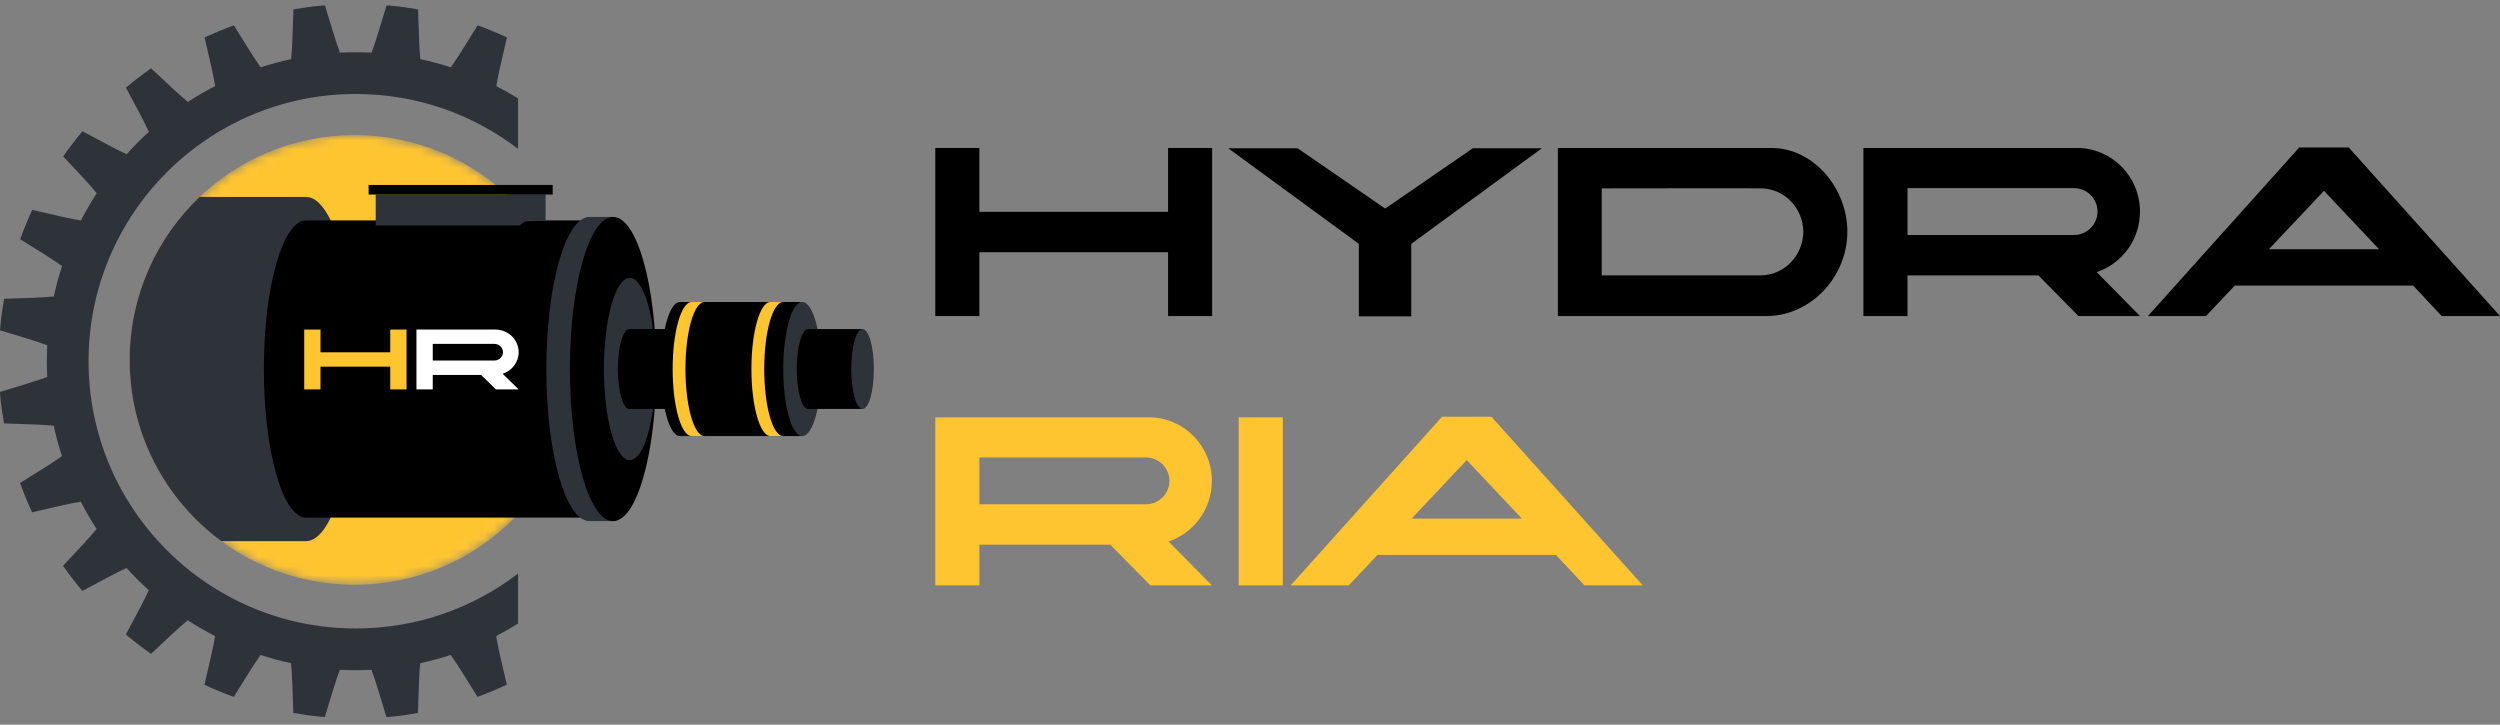 <svg width="276" height="80" viewBox="0 0 276 80" fill="none" xmlns="http://www.w3.org/2000/svg">
<rect x="0" y="0" width="276" height="80" fill="#808080" stroke="none"/>
<mask id="mask0_4024_1241" style="mask-type:alpha" maskUnits="userSpaceOnUse" x="14" y="14" width="50" height="51">
<ellipse cx="39.138" cy="39.737" rx="24.825" ry="24.825" fill="#D9D9D9"/>
</mask>
<g mask="url(#mask0_4024_1241)">
<ellipse cx="39.138" cy="39.737" rx="24.825" ry="24.825" fill="#FFC531"/>
</g>
<path d="M33.789 59.742C30.812 59.742 28.399 51.234 28.399 40.74C28.399 30.246 30.812 21.739 33.789 21.739C36.766 21.739 39.18 30.246 39.18 40.74C39.18 51.234 36.766 59.742 33.789 59.742Z" fill="#2E3239"/>
<path fill-rule="evenodd" clip-rule="evenodd" d="M22.039 21.739H33.782V59.742H24.433C18.295 55.222 14.312 47.945 14.312 39.738C14.312 32.653 17.28 26.262 22.039 21.739Z" fill="#2E3239"/>
<path d="M33.784 24.335H64.805V57.144H33.784C31.214 57.144 29.131 49.799 29.131 40.739C29.131 31.678 31.214 24.333 33.784 24.333V24.335Z" fill="black"/>
<path d="M60.233 21.479V24.335H58.574C58.156 24.335 57.752 24.53 57.367 24.893H41.477V21.479H60.234H60.233Z" fill="#2E3239"/>
<path d="M40.695 20.418H61.016V21.479H40.695V20.418Z" fill="black"/>
<path d="M65.08 23.948H67.672V26.651C68.98 29.645 69.844 34.836 69.844 40.74C69.844 46.645 68.98 51.836 67.672 54.83V57.533H65.08C62.449 57.533 60.316 50.015 60.316 40.74C60.316 31.466 62.45 23.948 65.08 23.948Z" fill="#2E3239"/>
<path d="M67.682 57.533C65.051 57.533 62.918 50.014 62.918 40.74C62.918 31.466 65.051 23.948 67.682 23.948C70.313 23.948 72.445 31.466 72.445 40.74C72.445 50.014 70.313 57.533 67.682 57.533Z" fill="black"/>
<path d="M69.528 50.8C67.951 50.8 66.673 46.297 66.673 40.741C66.673 35.185 67.951 30.681 69.528 30.681C71.105 30.681 72.383 35.185 72.383 40.741C72.383 46.297 71.105 50.8 69.528 50.8Z" fill="#2E3239"/>
<path d="M69.469 36.332H75.477V45.147H69.469C68.777 45.147 68.218 43.174 68.218 40.739C68.218 38.303 68.777 36.33 69.469 36.33V36.332Z" fill="black"/>
<path d="M75.074 33.339H88.57V48.14H75.074C73.915 48.14 72.975 44.827 72.975 40.739C72.975 36.65 73.915 33.337 75.074 33.337V33.339Z" fill="black"/>
<path d="M76.359 33.339H77.773C76.614 33.339 75.674 36.652 75.674 40.74C75.674 44.828 76.614 48.142 77.773 48.142H76.359C75.2 48.142 74.26 44.828 74.26 40.74C74.26 36.652 75.2 33.339 76.359 33.339Z" fill="#FFC531"/>
<path d="M85.055 33.339H86.469C85.309 33.339 84.37 36.652 84.37 40.74C84.37 44.828 85.309 48.142 86.469 48.142H85.055C83.895 48.142 82.956 44.828 82.956 40.74C82.956 36.652 83.895 33.339 85.055 33.339Z" fill="#FFC531"/>
<path d="M88.571 48.142C87.411 48.142 86.471 44.828 86.471 40.74C86.471 36.653 87.411 33.339 88.571 33.339C89.731 33.339 90.672 36.653 90.672 40.74C90.672 44.828 89.731 48.142 88.571 48.142Z" fill="#2E3239"/>
<path d="M89.211 36.332H95.219V45.147H89.211C88.519 45.147 87.96 43.174 87.96 40.739C87.96 38.303 88.519 36.33 89.211 36.33V36.332Z" fill="black"/>
<path d="M95.226 45.149C94.535 45.149 93.975 43.175 93.975 40.741C93.975 38.306 94.535 36.332 95.226 36.332C95.917 36.332 96.477 38.306 96.477 40.741C96.477 43.175 95.917 45.149 95.226 45.149Z" fill="#2E3239"/>
<path d="M35.384 40.481V42.991H33.586V36.384H35.384V38.893H43.083V36.384H44.881V42.991H43.083V40.481H35.384Z" fill="#FFC531"/>
<path d="M47.775 41.392V42.991H45.976V36.384H54.727C56.131 36.405 57.261 37.517 57.261 38.883C57.261 39.994 56.526 40.926 55.495 41.265L57.261 42.991H54.749L53.115 41.392C52.161 41.392 47.775 41.392 47.775 41.392ZM47.775 37.961V39.804C48.685 39.804 53.784 39.804 54.574 39.804C55.1 39.804 55.528 39.391 55.528 38.883C55.528 38.385 55.111 37.961 54.563 37.961C54.541 37.961 47.797 37.961 47.775 37.961Z" fill="white"/>
<path fill-rule="evenodd" clip-rule="evenodd" d="M57.193 10.863C56.413 10.381 55.616 9.926 54.793 9.504C54.926 8.61 55.42 6.424 55.966 4.13C54.913 3.637 53.833 3.197 52.727 2.797C51.5 4.797 50.3 6.704 49.767 7.437C48.674 7.077 47.554 6.77 46.408 6.53C46.301 5.637 46.221 3.383 46.154 1.037C45.154 0.863 44.154 0.717 43.128 0.623C43.055 0.617 42.978 0.613 42.901 0.61C42.825 0.607 42.748 0.603 42.675 0.597C42.008 2.823 41.355 4.957 41.022 5.81C40.435 5.784 39.862 5.77 39.275 5.77C38.688 5.77 38.115 5.784 37.529 5.81C37.195 4.957 36.542 2.823 35.876 0.597C35.729 0.597 35.569 0.61 35.422 0.623C34.409 0.717 33.396 0.863 32.396 1.037C32.329 3.383 32.249 5.624 32.143 6.53C30.996 6.77 29.876 7.077 28.783 7.437C28.25 6.717 27.05 4.81 25.823 2.797C24.717 3.197 23.637 3.65 22.584 4.13C23.131 6.41 23.624 8.61 23.757 9.504C22.717 10.037 21.717 10.624 20.744 11.251C20.038 10.691 18.398 9.157 16.678 7.544C15.718 8.21 14.798 8.93 13.905 9.677C15.025 11.744 16.078 13.744 16.438 14.557C15.571 15.331 14.758 16.157 13.985 17.024C13.158 16.664 11.172 15.611 9.106 14.491C8.359 15.384 7.639 16.317 6.972 17.264C8.586 18.971 10.119 20.624 10.679 21.331C10.052 22.304 9.465 23.304 8.932 24.344C8.039 24.211 5.853 23.718 3.56 23.171C3.066 24.224 2.626 25.305 2.226 26.411C4.226 27.638 6.133 28.838 6.852 29.371C6.493 30.465 6.186 31.585 5.946 32.731C5.053 32.838 2.813 32.918 0.453 32.985C0.28 33.971 0.133 34.985 0.04 35.998C0.033 36.078 0.027 36.155 0.02 36.232C0.013 36.308 0.007 36.385 0 36.465C2.226 37.132 4.359 37.785 5.213 38.118C5.186 38.692 5.173 39.279 5.173 39.852C5.173 40.425 5.186 41.025 5.213 41.612C4.359 41.945 2.24 42.599 0 43.265C0 43.412 0.013 43.559 0.027 43.705C0.12 44.732 0.267 45.745 0.44 46.745C2.786 46.812 5.026 46.892 5.933 46.999C6.173 48.145 6.479 49.266 6.839 50.359C6.119 50.892 4.213 52.092 2.213 53.319C2.613 54.426 3.053 55.506 3.546 56.559C5.826 56.013 8.026 55.519 8.919 55.386C9.452 56.426 10.039 57.426 10.665 58.399C10.105 59.106 8.572 60.759 6.959 62.466C7.626 63.426 8.346 64.346 9.092 65.24C11.159 64.12 13.158 63.066 13.972 62.706C14.745 63.573 15.571 64.386 16.425 65.16C16.065 65.986 15.025 67.973 13.892 70.053C14.785 70.8 15.718 71.507 16.665 72.187C18.371 70.573 20.024 69.04 20.731 68.48C21.704 69.106 22.704 69.693 23.744 70.227C23.61 71.12 23.117 73.307 22.57 75.6C23.624 76.094 24.704 76.534 25.81 76.933C27.037 74.933 28.236 73.027 28.77 72.307C29.863 72.667 30.983 72.973 32.129 73.213C32.236 74.107 32.316 76.347 32.383 78.707C33.369 78.88 34.369 79.027 35.396 79.12C35.476 79.127 35.552 79.134 35.629 79.14C35.706 79.147 35.782 79.154 35.862 79.16C36.529 76.933 37.182 74.8 37.515 73.947C38.089 73.973 38.675 73.987 39.248 73.987C39.822 73.987 40.422 73.973 41.008 73.947C41.342 74.8 41.995 76.92 42.661 79.16C42.808 79.16 42.955 79.147 43.101 79.134C44.128 79.04 45.141 78.894 46.141 78.707C46.208 76.36 46.288 74.12 46.394 73.213C47.541 72.973 48.661 72.667 49.754 72.307C50.287 73.027 51.487 74.933 52.714 76.933C53.82 76.534 54.9 76.08 55.953 75.587C55.407 73.293 54.9 71.107 54.78 70.213C55.61 69.788 56.414 69.328 57.193 68.841V63.325C52.226 67.124 46.017 69.382 39.281 69.382C22.987 69.382 9.777 56.173 9.777 39.879C9.777 23.584 22.987 10.375 39.281 10.375C46.017 10.375 52.226 12.633 57.193 16.433V10.863Z" fill="#2E3239"/>
<path d="M108.124 27.844V34.891H103.258V16.337H108.124V23.384H128.954V16.337H133.82V34.891H128.954V27.844H108.124Z" fill="black"/>
<path d="M150.017 34.92V26.922L135.596 16.366H143.252L152.925 23.027L162.598 16.366H170.224L155.803 26.922V34.92H150.017Z" fill="black"/>
<path d="M203.948 25.584C203.948 30.49 200.032 34.772 195.195 34.891H171.991V16.337C171.991 16.337 195.076 16.337 195.551 16.337C200.269 16.337 203.948 20.827 203.948 25.584ZM176.828 30.401C180.121 30.401 194.156 30.401 194.364 30.401C196.975 30.401 199.082 28.201 199.082 25.584C199.082 23.057 197.094 20.916 194.602 20.797C194.453 20.767 179.409 20.797 176.828 20.797V30.401Z" fill="black"/>
<path d="M210.587 30.401V34.891H205.72V16.337H229.399C233.197 16.396 236.253 19.518 236.253 23.354C236.253 26.476 234.265 29.093 231.476 30.044L236.253 34.891H229.458L225.037 30.401C222.456 30.401 210.587 30.401 210.587 30.401ZM210.587 20.767V25.941C213.049 25.941 226.847 25.941 228.984 25.941C230.408 25.941 231.565 24.781 231.565 23.354C231.565 21.956 230.437 20.767 228.954 20.767C228.895 20.767 210.646 20.767 210.587 20.767Z" fill="black"/>
<path d="M269.563 34.891L266.418 31.531H246.716L243.541 34.891H237.131L253.837 16.277H259.297L276.002 34.891H269.563ZM250.484 27.517C254.015 27.517 258.822 27.517 262.65 27.517L256.567 21.064L250.484 27.517Z" fill="black"/>
<path d="M108.124 60.134V64.624H103.258V46.07H126.936C130.734 46.13 133.791 49.252 133.791 53.087C133.791 56.209 131.803 58.826 129.013 59.778L133.791 64.624H126.996L122.575 60.134C119.993 60.134 108.124 60.134 108.124 60.134ZM108.124 50.501V55.674C110.587 55.674 124.385 55.674 126.521 55.674C127.945 55.674 129.102 54.515 129.102 53.087C129.102 51.69 127.975 50.501 126.491 50.501C126.432 50.501 108.183 50.501 108.124 50.501Z" fill="#FFC531"/>
<path d="M136.755 64.624V46.07H141.621V64.624H136.755Z" fill="#FFC531"/>
<path d="M174.925 64.624L171.779 61.264H152.077L148.902 64.624H142.493L159.198 46.011H164.658L181.363 64.624H174.925ZM155.845 57.25C159.376 57.25 164.183 57.25 168.011 57.25L161.928 50.798L155.845 57.25Z" fill="#FFC531"/>
</svg>
